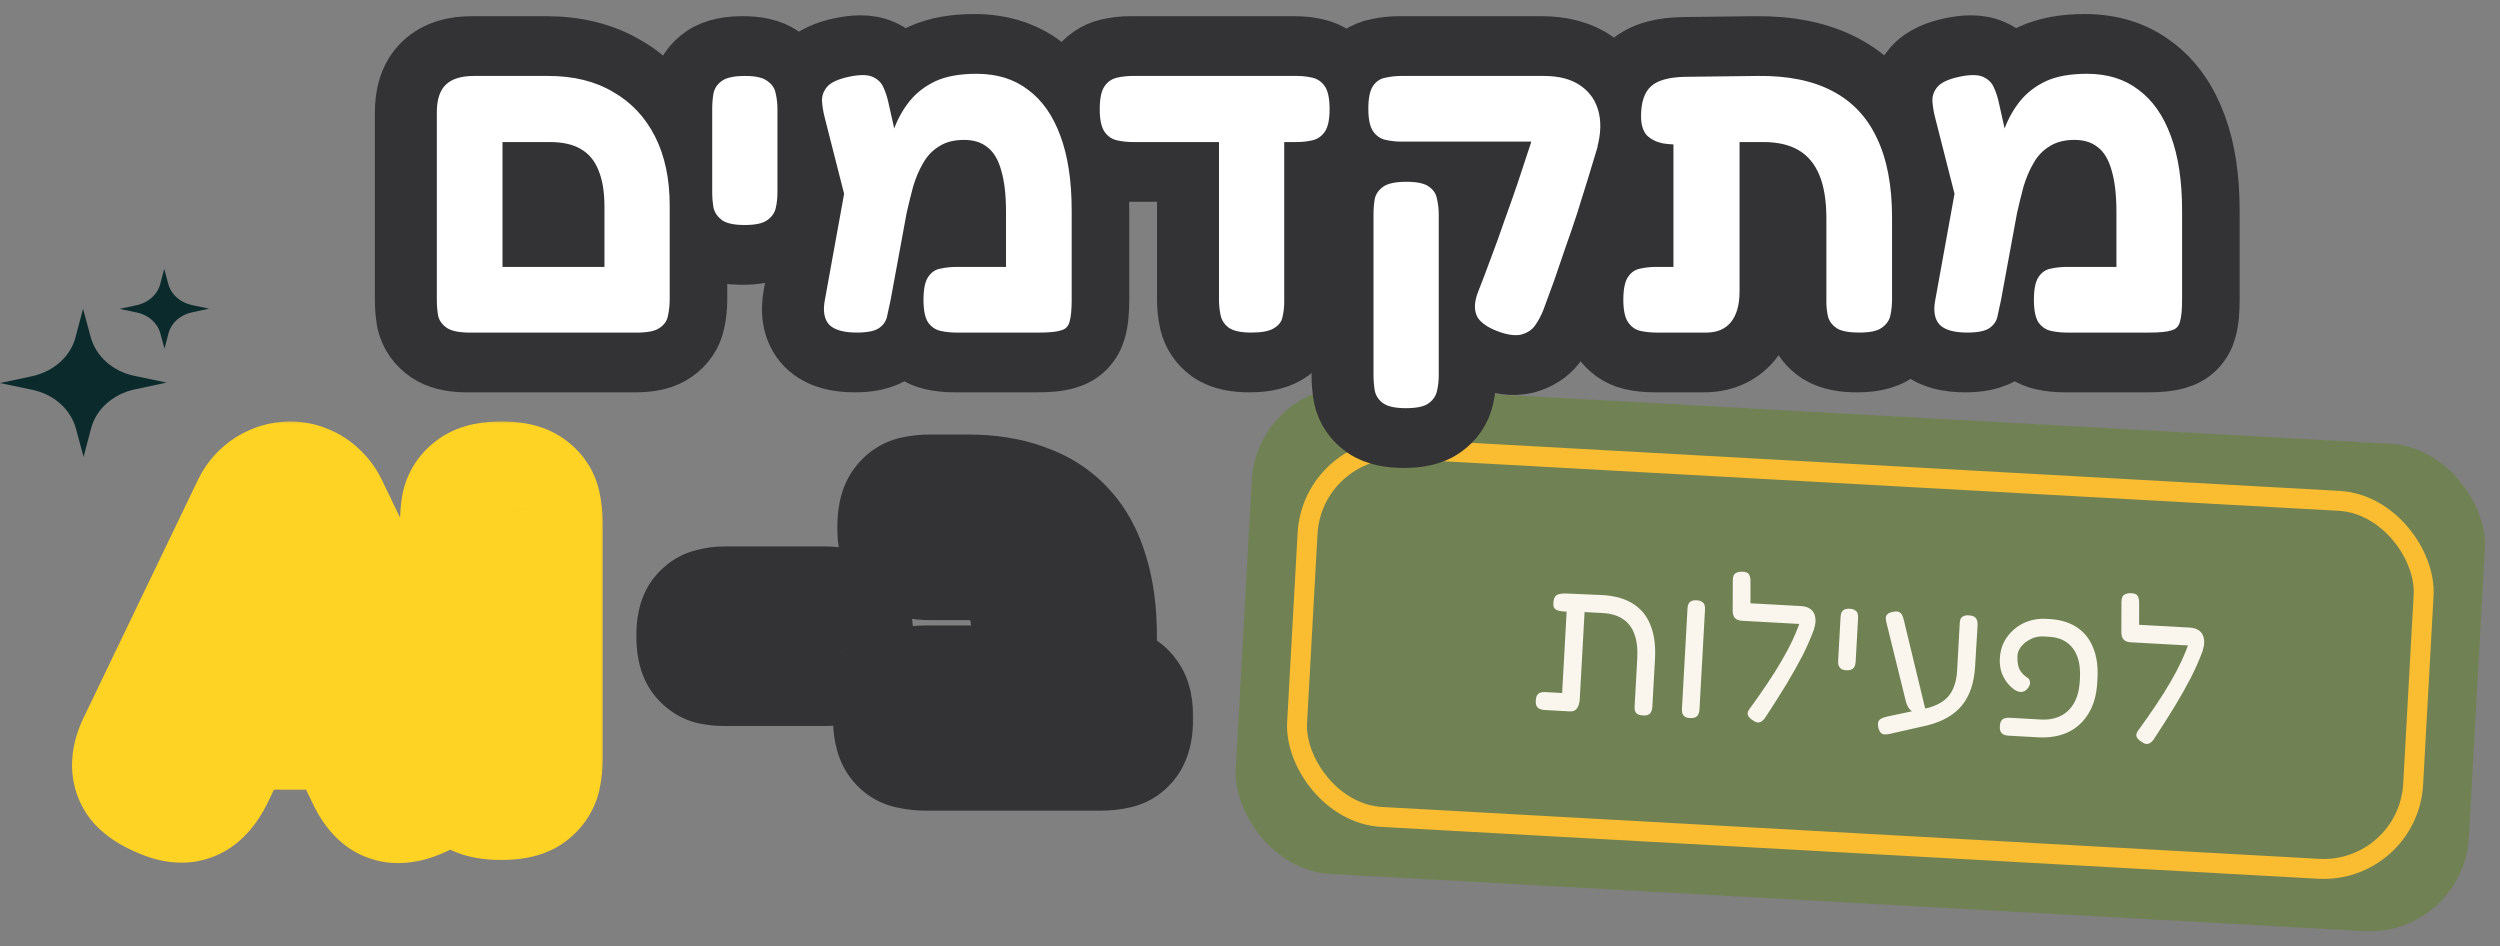 <svg width="251" height="95" viewBox="0 0 251 95" fill="none" xmlns="http://www.w3.org/2000/svg">
<rect x="0" y="0" width="251" height="95" fill="#808080" stroke="none"/>
<mask id="path-1-outside-1_102_38" maskUnits="userSpaceOnUse" x="63.098" y="43" width="57" height="39" fill="black">
<rect fill="white" x="63.098" y="43" width="57" height="39"/>
<path d="M72.669 66.889C72.264 66.889 71.845 66.845 71.411 66.759C70.977 66.643 70.616 66.383 70.327 65.978C70.038 65.544 69.893 64.836 69.893 63.852C69.893 62.869 70.038 62.175 70.327 61.77C70.645 61.366 71.021 61.12 71.454 61.033C71.888 60.917 72.308 60.86 72.712 60.86H82.862C83.296 60.86 83.73 60.917 84.163 61.033C84.597 61.12 84.959 61.38 85.248 61.814C85.537 62.219 85.682 62.898 85.682 63.852C85.682 64.836 85.537 65.544 85.248 65.978C84.988 66.383 84.641 66.643 84.207 66.759C83.773 66.845 83.325 66.889 82.862 66.889H72.669ZM106.855 75.39C105.842 75.39 105.091 75.246 104.599 74.957C104.136 74.668 103.847 74.291 103.732 73.829C103.616 73.366 103.558 72.875 103.558 72.354V63.939C103.558 62.638 103.428 61.51 103.168 60.556C102.907 59.573 102.517 58.763 101.997 58.127C101.505 57.491 100.854 57.028 100.045 56.739C99.264 56.421 98.338 56.262 97.269 56.262H93.408C92.859 56.262 92.324 56.204 91.803 56.088C91.283 55.973 90.864 55.684 90.545 55.221C90.227 54.758 90.068 54.006 90.068 52.965C90.068 51.895 90.227 51.129 90.545 50.666C90.864 50.204 91.268 49.915 91.76 49.799C92.28 49.683 92.815 49.625 93.365 49.625H97.138C99.336 49.625 101.245 49.929 102.864 50.536C104.512 51.115 105.871 51.997 106.941 53.182C108.011 54.339 108.806 55.814 109.327 57.606C109.876 59.37 110.151 61.452 110.151 63.852V72.05C110.151 72.629 110.093 73.178 109.978 73.699C109.891 74.19 109.616 74.595 109.153 74.913C108.691 75.231 107.924 75.39 106.855 75.39ZM92.974 75.39C92.425 75.39 91.89 75.332 91.37 75.217C90.849 75.13 90.43 74.855 90.112 74.393C89.794 73.901 89.635 73.135 89.635 72.094C89.635 71.024 89.794 70.272 90.112 69.838C90.43 69.376 90.849 69.087 91.37 68.971C91.89 68.855 92.411 68.797 92.931 68.797H110.498C111.076 68.797 111.611 68.855 112.103 68.971C112.595 69.087 112.999 69.376 113.317 69.838C113.636 70.272 113.795 71.024 113.795 72.094C113.795 73.135 113.636 73.901 113.317 74.393C112.999 74.855 112.595 75.13 112.103 75.217C111.611 75.332 111.062 75.39 110.455 75.39H92.974Z"/>
</mask>
<path d="M72.669 66.889C72.264 66.889 71.845 66.845 71.411 66.759C70.977 66.643 70.616 66.383 70.327 65.978C70.038 65.544 69.893 64.836 69.893 63.852C69.893 62.869 70.038 62.175 70.327 61.77C70.645 61.366 71.021 61.12 71.454 61.033C71.888 60.917 72.308 60.86 72.712 60.86H82.862C83.296 60.86 83.73 60.917 84.163 61.033C84.597 61.12 84.959 61.38 85.248 61.814C85.537 62.219 85.682 62.898 85.682 63.852C85.682 64.836 85.537 65.544 85.248 65.978C84.988 66.383 84.641 66.643 84.207 66.759C83.773 66.845 83.325 66.889 82.862 66.889H72.669ZM106.855 75.39C105.842 75.39 105.091 75.246 104.599 74.957C104.136 74.668 103.847 74.291 103.732 73.829C103.616 73.366 103.558 72.875 103.558 72.354V63.939C103.558 62.638 103.428 61.51 103.168 60.556C102.907 59.573 102.517 58.763 101.997 58.127C101.505 57.491 100.854 57.028 100.045 56.739C99.264 56.421 98.338 56.262 97.269 56.262H93.408C92.859 56.262 92.324 56.204 91.803 56.088C91.283 55.973 90.864 55.684 90.545 55.221C90.227 54.758 90.068 54.006 90.068 52.965C90.068 51.895 90.227 51.129 90.545 50.666C90.864 50.204 91.268 49.915 91.76 49.799C92.28 49.683 92.815 49.625 93.365 49.625H97.138C99.336 49.625 101.245 49.929 102.864 50.536C104.512 51.115 105.871 51.997 106.941 53.182C108.011 54.339 108.806 55.814 109.327 57.606C109.876 59.37 110.151 61.452 110.151 63.852V72.05C110.151 72.629 110.093 73.178 109.978 73.699C109.891 74.19 109.616 74.595 109.153 74.913C108.691 75.231 107.924 75.39 106.855 75.39ZM92.974 75.39C92.425 75.39 91.89 75.332 91.37 75.217C90.849 75.13 90.43 74.855 90.112 74.393C89.794 73.901 89.635 73.135 89.635 72.094C89.635 71.024 89.794 70.272 90.112 69.838C90.43 69.376 90.849 69.087 91.37 68.971C91.89 68.855 92.411 68.797 92.931 68.797H110.498C111.076 68.797 111.611 68.855 112.103 68.971C112.595 69.087 112.999 69.376 113.317 69.838C113.636 70.272 113.795 71.024 113.795 72.094C113.795 73.135 113.636 73.901 113.317 74.393C112.999 74.855 112.595 75.13 112.103 75.217C111.611 75.332 111.062 75.39 110.455 75.39H92.974Z" fill="white"/>
<path d="M71.411 66.759L69.865 72.557C69.987 72.589 70.11 72.618 70.234 72.643L71.411 66.759ZM70.327 65.978L65.334 69.306C65.37 69.36 65.406 69.413 65.444 69.466L70.327 65.978ZM70.327 61.77L65.608 58.063C65.552 58.135 65.497 58.208 65.444 58.283L70.327 61.77ZM71.454 61.033L72.631 66.917C72.755 66.892 72.878 66.864 73.001 66.831L71.454 61.033ZM84.163 61.033L82.617 66.831C82.74 66.864 82.863 66.892 82.987 66.917L84.163 61.033ZM85.248 61.814L80.255 65.142C80.291 65.196 80.328 65.249 80.365 65.302L85.248 61.814ZM85.248 65.978L80.255 62.649C80.237 62.677 80.218 62.705 80.2 62.733L85.248 65.978ZM84.207 66.759L85.384 72.643C85.508 72.618 85.631 72.589 85.753 72.557L84.207 66.759ZM72.669 60.888C72.694 60.888 72.669 60.891 72.588 60.875L70.234 72.643C71.02 72.8 71.835 72.889 72.669 72.889V60.888ZM72.957 60.961C73.439 61.089 73.905 61.308 74.321 61.607C74.73 61.901 75.018 62.222 75.21 62.49L65.444 69.466C66.45 70.874 67.937 72.042 69.865 72.557L72.957 60.961ZM75.32 62.649C75.737 63.276 75.854 63.789 75.881 63.921C75.912 64.074 75.894 64.074 75.894 63.852H63.892C63.892 65.128 64.024 67.342 65.334 69.306L75.32 62.649ZM75.894 63.852C75.894 63.627 75.913 63.642 75.876 63.819C75.845 63.966 75.709 64.559 75.21 65.258L65.444 58.283C64.001 60.303 63.892 62.641 63.892 63.852H75.894ZM75.045 65.478C74.859 65.715 74.563 66.022 74.131 66.305C73.688 66.594 73.177 66.808 72.631 66.917L70.278 55.149C68.217 55.561 66.657 56.729 65.608 58.063L75.045 65.478ZM73.001 66.831C72.984 66.835 72.883 66.86 72.712 66.86V54.859C71.732 54.859 70.792 54.999 69.908 55.235L73.001 66.831ZM72.712 66.86H82.862V54.859H72.712V66.86ZM82.862 66.86C82.756 66.86 82.67 66.845 82.617 66.831L85.71 55.235C84.789 54.99 83.836 54.859 82.862 54.859V66.86ZM82.987 66.917C82.358 66.791 81.763 66.53 81.254 66.163C80.76 65.808 80.443 65.424 80.255 65.142L90.241 58.485C89.238 56.982 87.611 55.603 85.34 55.149L82.987 66.917ZM80.365 65.302C79.88 64.623 79.74 64.044 79.704 63.876C79.663 63.685 79.681 63.651 79.681 63.852H91.682C91.682 62.623 91.56 60.327 90.131 58.326L80.365 65.302ZM79.681 63.852C79.681 64.074 79.663 64.074 79.694 63.921C79.721 63.789 79.837 63.276 80.255 62.649L90.241 69.306C91.55 67.342 91.682 65.128 91.682 63.852H79.681ZM80.2 62.733C80.414 62.401 80.735 62.019 81.192 61.676C81.655 61.329 82.162 61.094 82.661 60.961L85.753 72.557C87.741 72.026 89.29 70.786 90.295 69.223L80.2 62.733ZM83.03 60.875C83.001 60.88 82.948 60.888 82.862 60.888V72.889C83.702 72.889 84.545 72.81 85.384 72.643L83.03 60.875ZM82.862 60.888H72.669V72.889H82.862V60.888ZM104.599 74.957L101.419 80.045C101.464 80.074 101.51 80.102 101.557 80.129L104.599 74.957ZM103.732 73.829L109.553 72.374L109.553 72.374L103.732 73.829ZM103.168 60.556L97.367 62.092C97.371 62.106 97.375 62.12 97.379 62.135L103.168 60.556ZM101.997 58.127L97.248 61.796C97.282 61.84 97.317 61.884 97.352 61.927L101.997 58.127ZM100.045 56.739L97.781 62.296C97.862 62.329 97.944 62.36 98.026 62.39L100.045 56.739ZM90.545 55.221L85.601 58.62L90.545 55.221ZM90.545 50.666L85.601 47.267L85.601 47.267L90.545 50.666ZM91.76 49.799L90.458 43.941C90.434 43.947 90.41 43.952 90.386 43.958L91.76 49.799ZM102.864 50.536L100.757 56.155C100.797 56.17 100.837 56.184 100.877 56.198L102.864 50.536ZM106.941 53.182L102.487 57.202C102.503 57.221 102.52 57.239 102.536 57.257L106.941 53.182ZM109.327 57.606L103.564 59.279C103.575 59.317 103.586 59.354 103.598 59.391L109.327 57.606ZM109.978 73.699L104.12 72.397C104.101 72.483 104.084 72.569 104.068 72.656L109.978 73.699ZM109.153 74.913L105.754 69.969L109.153 74.913ZM91.37 75.217L92.671 69.359C92.567 69.336 92.462 69.316 92.356 69.298L91.37 75.217ZM90.112 74.393L85.074 77.653C85.104 77.7 85.135 77.746 85.167 77.792L90.112 74.393ZM90.112 69.838L94.951 73.387C94.987 73.338 95.022 73.288 95.056 73.238L90.112 69.838ZM91.37 68.971L90.068 63.113L90.068 63.113L91.37 68.971ZM112.103 68.971L113.477 63.13L113.477 63.13L112.103 68.971ZM113.317 69.838L108.373 73.238C108.407 73.288 108.443 73.338 108.479 73.387L113.317 69.838ZM113.317 74.393L118.262 77.792C118.294 77.746 118.325 77.7 118.355 77.653L113.317 74.393ZM112.103 75.217L111.06 69.308C110.949 69.327 110.838 69.35 110.729 69.376L112.103 75.217ZM106.855 69.39C106.615 69.39 106.57 69.371 106.665 69.389C106.746 69.405 107.133 69.486 107.641 69.784L101.557 80.129C103.437 81.235 105.489 81.391 106.855 81.391V69.39ZM107.779 69.868C108.064 70.046 108.44 70.342 108.791 70.799C109.152 71.268 109.412 71.81 109.553 72.374L97.91 75.284C98.457 77.473 99.844 79.061 101.419 80.045L107.779 69.868ZM109.553 72.374C109.559 72.4 109.561 72.413 109.561 72.412C109.561 72.41 109.559 72.392 109.559 72.354H97.558C97.558 73.321 97.665 74.304 97.91 75.284L109.553 72.374ZM109.559 72.354V63.939H97.558V72.354H109.559ZM109.559 63.939C109.559 62.262 109.393 60.578 108.957 58.977L97.379 62.135C97.462 62.442 97.558 63.014 97.558 63.939H109.559ZM108.968 59.02C108.54 57.4 107.817 55.765 106.641 54.327L97.352 61.927C97.217 61.761 97.275 61.745 97.367 62.092L108.968 59.02ZM106.745 54.458C105.502 52.85 103.875 51.735 102.063 51.088L98.026 62.39C97.952 62.363 97.819 62.305 97.662 62.193C97.503 62.08 97.361 61.942 97.248 61.796L106.745 54.458ZM102.309 51.182C100.644 50.504 98.914 50.261 97.269 50.261V62.262C97.763 62.262 97.884 62.338 97.781 62.296L102.309 51.182ZM97.269 50.261H93.408V62.262H97.269V50.261ZM93.408 50.261C93.283 50.261 93.185 50.248 93.105 50.231L90.502 61.946C91.462 62.16 92.434 62.262 93.408 62.262V50.261ZM93.105 50.231C93.563 50.333 94.049 50.531 94.505 50.845C94.956 51.156 95.277 51.511 95.49 51.821L85.601 58.62C86.728 60.261 88.415 61.482 90.502 61.946L93.105 50.231ZM95.49 51.821C95.911 52.434 96.031 52.938 96.058 53.068C96.089 53.215 96.069 53.205 96.069 52.965H84.068C84.068 54.329 84.221 56.614 85.601 58.62L95.49 51.821ZM96.069 52.965C96.069 52.702 96.091 52.674 96.063 52.808C96.04 52.919 95.924 53.435 95.49 54.066L85.601 47.267C84.209 49.292 84.068 51.614 84.068 52.965H96.069ZM95.49 54.066C95.304 54.337 95.009 54.675 94.575 54.985C94.133 55.302 93.637 55.522 93.134 55.64L90.386 43.958C88.275 44.454 86.662 45.723 85.601 47.267L95.49 54.066ZM93.062 55.657C93.142 55.639 93.24 55.626 93.365 55.626V43.625C92.391 43.625 91.419 43.728 90.458 43.941L93.062 55.657ZM93.365 55.626H97.138V43.625H93.365V55.626ZM97.138 55.626C98.803 55.626 99.966 55.858 100.757 56.155L104.971 44.918C102.523 44 99.87 43.625 97.138 43.625V55.626ZM100.877 56.198C101.669 56.476 102.151 56.83 102.487 57.202L111.396 49.162C109.592 47.163 107.355 45.753 104.851 44.874L100.877 56.198ZM102.536 57.257C102.866 57.614 103.256 58.217 103.564 59.279L115.09 55.934C114.357 53.41 113.156 51.064 111.346 49.108L102.536 57.257ZM103.598 59.391C103.923 60.434 104.151 61.887 104.151 63.852H116.152C116.152 61.018 115.83 58.307 115.056 55.822L103.598 59.391ZM104.151 63.852V72.05H116.152V63.852H104.151ZM104.151 72.05C104.151 72.228 104.133 72.338 104.12 72.397L115.835 75C116.054 74.018 116.152 73.03 116.152 72.05H104.151ZM104.068 72.656C104.169 72.086 104.394 71.514 104.741 71.002C105.08 70.502 105.46 70.171 105.754 69.969L112.553 79.858C114.16 78.753 115.484 77.022 115.887 74.742L104.068 72.656ZM105.754 69.969C106.385 69.535 106.901 69.419 107.012 69.396C107.146 69.368 107.118 69.39 106.855 69.39V81.391C108.206 81.391 110.528 81.25 112.553 79.858L105.754 69.969ZM92.974 69.39C92.85 69.39 92.751 69.377 92.671 69.359L90.068 81.075C91.029 81.288 92.001 81.391 92.974 81.391V69.39ZM92.356 69.298C92.873 69.384 93.43 69.584 93.953 69.927C94.469 70.265 94.827 70.659 95.056 70.993L85.167 77.792C86.342 79.501 88.145 80.763 90.383 81.136L92.356 69.298ZM95.15 71.133C95.504 71.68 95.606 72.117 95.629 72.23C95.655 72.354 95.635 72.33 95.635 72.094H83.634C83.634 73.508 83.806 75.693 85.074 77.653L95.15 71.133ZM95.635 72.094C95.635 71.827 95.657 71.813 95.624 71.969C95.598 72.096 95.463 72.688 94.951 73.387L85.273 66.29C83.752 68.363 83.634 70.804 83.634 72.094H95.635ZM95.056 73.238C94.843 73.548 94.523 73.903 94.071 74.214C93.615 74.529 93.129 74.727 92.671 74.829L90.068 63.113C87.982 63.577 86.295 64.799 85.167 66.439L95.056 73.238ZM92.671 74.829C92.775 74.805 92.859 74.798 92.931 74.798V62.797C91.962 62.797 91.005 62.905 90.068 63.113L92.671 74.829ZM92.931 74.798H110.498V62.797H92.931V74.798ZM110.498 74.798C110.679 74.798 110.747 74.816 110.729 74.812L113.477 63.13C112.476 62.894 111.474 62.797 110.498 62.797V74.798ZM110.729 74.812C110.226 74.694 109.73 74.474 109.288 74.157C108.854 73.847 108.559 73.509 108.373 73.238L118.262 66.439C117.201 64.895 115.587 63.626 113.477 63.13L110.729 74.812ZM108.479 73.387C107.966 72.688 107.831 72.096 107.805 71.969C107.772 71.813 107.794 71.827 107.794 72.094H119.795C119.795 70.804 119.677 68.363 118.156 66.29L108.479 73.387ZM107.794 72.094C107.794 72.33 107.774 72.354 107.8 72.23C107.823 72.117 107.925 71.68 108.28 71.133L118.355 77.653C119.623 75.693 119.795 73.508 119.795 72.094H107.794ZM108.373 70.993C108.575 70.699 108.906 70.32 109.406 69.981C109.918 69.633 110.49 69.408 111.06 69.308L113.146 81.126C115.426 80.724 117.157 79.4 118.262 77.792L108.373 70.993ZM110.729 69.376C110.767 69.367 110.689 69.39 110.455 69.39V81.391C111.435 81.391 112.456 81.298 113.477 81.058L110.729 69.376ZM110.455 69.39H92.974V81.391H110.455V69.39Z" fill="#333335" mask="url(#path-1-outside-1_102_38)"/>
<mask id="path-3-outside-2_102_38" maskUnits="userSpaceOnUse" x="6.779" y="42.059" width="54" height="45" fill="black">
<rect fill="white" x="6.779" y="42.059" width="54" height="45"/>
<path d="M43.547 74.862C43.893 75.583 44.081 76.203 44.109 76.722C44.138 77.213 43.98 77.66 43.633 78.064C43.316 78.439 42.782 78.814 42.033 79.189C40.879 79.737 39.985 79.895 39.35 79.665C38.715 79.463 38.124 78.785 37.576 77.631L29.096 59.892L20.659 77.631C20.082 78.756 19.476 79.419 18.842 79.621C18.236 79.852 17.356 79.693 16.202 79.145C15.452 78.799 14.904 78.439 14.558 78.064C14.241 77.66 14.097 77.198 14.126 76.679C14.154 76.131 14.356 75.496 14.731 74.775L26.11 51.109C26.399 50.532 26.817 50.07 27.365 49.724C27.942 49.378 28.533 49.205 29.139 49.205C29.572 49.205 29.976 49.291 30.351 49.464C30.726 49.609 31.057 49.825 31.346 50.113C31.663 50.402 31.923 50.748 32.124 51.152L43.547 74.862ZM21.827 72.396L24.51 66.814H33.725L36.408 72.396H21.827ZM50.296 79.448C49.257 79.448 48.508 79.304 48.046 79.016C47.584 78.698 47.296 78.28 47.181 77.761C47.094 77.242 47.051 76.708 47.051 76.16V52.493C47.051 51.916 47.094 51.383 47.181 50.892C47.296 50.402 47.584 49.998 48.046 49.681C48.508 49.364 49.272 49.205 50.339 49.205C51.435 49.205 52.2 49.364 52.632 49.681C53.094 49.998 53.368 50.402 53.454 50.892C53.57 51.383 53.627 51.931 53.627 52.536V76.203C53.627 76.751 53.57 77.285 53.454 77.804C53.339 78.294 53.05 78.698 52.589 79.016C52.156 79.304 51.392 79.448 50.296 79.448Z"/>
</mask>
<path d="M43.547 74.862C43.893 75.583 44.081 76.203 44.109 76.722C44.138 77.213 43.98 77.66 43.633 78.064C43.316 78.439 42.782 78.814 42.033 79.189C40.879 79.737 39.985 79.895 39.35 79.665C38.715 79.463 38.124 78.785 37.576 77.631L29.096 59.892L20.659 77.631C20.082 78.756 19.476 79.419 18.842 79.621C18.236 79.852 17.356 79.693 16.202 79.145C15.452 78.799 14.904 78.439 14.558 78.064C14.241 77.66 14.097 77.198 14.126 76.679C14.154 76.131 14.356 75.496 14.731 74.775L26.11 51.109C26.399 50.532 26.817 50.07 27.365 49.724C27.942 49.378 28.533 49.205 29.139 49.205C29.572 49.205 29.976 49.291 30.351 49.464C30.726 49.609 31.057 49.825 31.346 50.113C31.663 50.402 31.923 50.748 32.124 51.152L43.547 74.862ZM21.827 72.396L24.51 66.814H33.725L36.408 72.396H21.827ZM50.296 79.448C49.257 79.448 48.508 79.304 48.046 79.016C47.584 78.698 47.296 78.28 47.181 77.761C47.094 77.242 47.051 76.708 47.051 76.16V52.493C47.051 51.916 47.094 51.383 47.181 50.892C47.296 50.402 47.584 49.998 48.046 49.681C48.508 49.364 49.272 49.205 50.339 49.205C51.435 49.205 52.2 49.364 52.632 49.681C53.094 49.998 53.368 50.402 53.454 50.892C53.57 51.383 53.627 51.931 53.627 52.536V76.203C53.627 76.751 53.57 77.285 53.454 77.804C53.339 78.294 53.05 78.698 52.589 79.016C52.156 79.304 51.392 79.448 50.296 79.448Z" fill="#0B2A2C"/>
<path d="M43.547 74.862L49.757 71.881L49.753 71.872L43.547 74.862ZM44.109 76.722L37.232 77.105C37.232 77.112 37.233 77.12 37.233 77.127L44.109 76.722ZM43.633 78.064L38.403 73.581C38.394 73.592 38.384 73.603 38.375 73.614L43.633 78.064ZM42.033 79.189L44.988 85.411C45.03 85.391 45.072 85.371 45.113 85.35L42.033 79.189ZM39.35 79.665L41.704 73.191C41.616 73.159 41.528 73.129 41.439 73.1L39.35 79.665ZM37.576 77.631L43.798 74.676C43.796 74.67 43.793 74.665 43.791 74.66L37.576 77.631ZM29.096 59.892L35.31 56.921C34.165 54.525 31.745 53.001 29.089 53.003C26.433 53.006 24.016 54.535 22.875 56.933L29.096 59.892ZM20.659 77.631L26.788 80.774C26.82 80.713 26.85 80.652 26.879 80.59L20.659 77.631ZM18.842 79.621L16.753 73.057C16.631 73.096 16.509 73.138 16.389 73.184L18.842 79.621ZM16.202 79.145L19.158 72.923C19.135 72.912 19.112 72.902 19.089 72.891L16.202 79.145ZM14.558 78.064L9.142 82.32C9.255 82.463 9.373 82.602 9.497 82.736L14.558 78.064ZM14.126 76.679L21.003 77.061C21.004 77.055 21.004 77.048 21.004 77.041L14.126 76.679ZM14.731 74.775L20.843 77.953C20.876 77.889 20.908 77.825 20.939 77.76L14.731 74.775ZM26.11 51.109L19.949 48.028C19.933 48.06 19.918 48.092 19.902 48.124L26.11 51.109ZM27.365 49.724L23.821 43.817C23.776 43.844 23.731 43.872 23.687 43.9L27.365 49.724ZM30.351 49.464L27.464 55.719C27.6 55.782 27.738 55.84 27.878 55.894L30.351 49.464ZM31.346 50.113L26.475 54.984C26.552 55.062 26.631 55.137 26.712 55.21L31.346 50.113ZM32.124 51.152L38.33 48.162C38.316 48.132 38.301 48.102 38.286 48.071L32.124 51.152ZM21.827 72.396L15.618 69.412C14.593 71.546 14.735 74.058 15.996 76.063C17.257 78.068 19.459 79.284 21.827 79.284V72.396ZM24.51 66.814V59.926C21.862 59.926 19.448 61.444 18.301 63.83L24.51 66.814ZM33.725 66.814L39.934 63.83C38.787 61.444 36.373 59.926 33.725 59.926V66.814ZM36.408 72.396V79.284C38.776 79.284 40.978 78.068 42.239 76.063C43.5 74.058 43.642 71.546 42.616 69.412L36.408 72.396ZM37.337 77.843C37.391 77.955 37.383 77.957 37.353 77.861C37.326 77.77 37.254 77.506 37.232 77.105L50.987 76.34C50.889 74.568 50.305 73.024 49.757 71.881L37.337 77.843ZM37.233 77.127C37.195 76.486 37.281 75.797 37.52 75.122C37.756 74.457 38.092 73.944 38.403 73.581L48.864 82.547C50.265 80.911 51.129 78.745 50.986 76.318L37.233 77.127ZM38.375 73.614C38.697 73.233 38.967 73.038 39.035 72.99C39.114 72.935 39.103 72.952 38.952 73.028L45.113 85.35C46.19 84.811 47.69 83.933 48.892 82.513L38.375 73.614ZM39.077 72.967C38.85 73.074 38.944 72.998 39.293 72.936C39.642 72.874 40.557 72.774 41.704 73.191L36.996 86.138C40.376 87.367 43.496 86.119 44.988 85.411L39.077 72.967ZM41.439 73.1C42.673 73.493 43.37 74.188 43.621 74.477C43.873 74.765 43.905 74.901 43.798 74.676L31.354 80.587C32.048 82.048 33.719 85.102 37.261 86.229L41.439 73.1ZM43.791 74.66L35.31 56.921L22.881 62.863L31.361 80.602L43.791 74.66ZM22.875 56.933L14.438 74.672L26.879 80.59L35.316 62.85L22.875 56.933ZM14.53 74.488C14.416 74.708 14.446 74.59 14.685 74.328C14.922 74.067 15.587 73.428 16.753 73.057L20.93 86.185C24.34 85.101 26.044 82.225 26.788 80.774L14.53 74.488ZM16.389 73.184C17.62 72.715 18.605 72.834 18.95 72.896C19.305 72.96 19.398 73.038 19.158 72.923L13.247 85.367C14.649 86.033 17.851 87.37 21.294 86.058L16.389 73.184ZM19.089 72.891C18.95 72.827 18.94 72.811 19.015 72.861C19.083 72.906 19.323 73.07 19.62 73.391L9.497 82.736C10.72 84.061 12.19 84.88 13.316 85.4L19.089 72.891ZM19.975 73.808C20.3 74.222 20.595 74.744 20.787 75.36C20.979 75.975 21.031 76.559 21.003 77.061L7.248 76.297C7.127 78.465 7.776 80.581 9.142 82.32L19.975 73.808ZM21.004 77.041C20.982 77.463 20.903 77.753 20.863 77.881C20.822 78.01 20.799 78.038 20.843 77.953L8.62 71.597C7.991 72.808 7.346 74.43 7.247 76.317L21.004 77.041ZM20.939 77.76L32.319 54.093L19.902 48.124L8.523 71.791L20.939 77.76ZM32.272 54.189C31.995 54.742 31.552 55.227 31.044 55.548L23.687 43.9C22.082 44.914 20.803 46.321 19.949 48.028L32.272 54.189ZM30.909 55.631C30.537 55.854 29.917 56.093 29.139 56.093V42.316C27.15 42.316 25.347 42.902 23.821 43.817L30.909 55.631ZM29.139 56.093C28.624 56.093 28.037 55.983 27.464 55.719L33.237 43.21C31.914 42.599 30.52 42.316 29.139 42.316V56.093ZM27.878 55.894C27.339 55.686 26.857 55.367 26.475 54.984L36.217 45.243C35.257 44.283 34.112 43.531 32.823 43.035L27.878 55.894ZM26.712 55.21C26.367 54.897 26.121 54.548 25.963 54.232L38.286 48.071C37.724 46.947 36.959 45.907 35.979 45.017L26.712 55.21ZM25.919 54.142L37.341 77.852L49.753 71.872L38.33 48.162L25.919 54.142ZM28.035 75.38L30.718 69.798L18.301 63.83L15.618 69.412L28.035 75.38ZM24.51 73.703H33.725V59.926H24.51V73.703ZM27.517 69.798L30.199 75.38L42.616 69.412L39.934 63.83L27.517 69.798ZM36.408 65.507H21.827V79.284H36.408V65.507ZM48.046 79.016L44.144 84.692C44.226 84.749 44.31 84.804 44.395 84.857L48.046 79.016ZM47.181 77.761L40.386 78.893C40.406 79.014 40.43 79.135 40.456 79.255L47.181 77.761ZM47.181 50.892L40.475 49.315C40.446 49.441 40.42 49.568 40.397 49.695L47.181 50.892ZM48.046 49.681L51.948 55.357L51.948 55.357L48.046 49.681ZM52.632 49.681L48.559 55.236C48.615 55.277 48.672 55.317 48.73 55.357L52.632 49.681ZM53.454 50.892L46.671 52.089C46.693 52.217 46.719 52.344 46.749 52.47L53.454 50.892ZM53.454 77.804L60.16 79.382C60.166 79.354 60.172 79.326 60.179 79.298L53.454 77.804ZM52.589 79.016L56.41 84.747C56.437 84.729 56.464 84.71 56.491 84.692L52.589 79.016ZM50.296 72.56C50.069 72.56 50.08 72.542 50.255 72.576C50.403 72.604 50.981 72.727 51.697 73.174L44.395 84.857C46.562 86.211 48.951 86.337 50.296 86.337V72.56ZM51.948 73.339C52.339 73.608 52.775 74.004 53.154 74.553C53.537 75.108 53.779 75.702 53.905 76.266L40.456 79.255C40.971 81.572 42.33 83.445 44.144 84.692L51.948 73.339ZM53.975 76.628C53.954 76.499 53.939 76.344 53.939 76.16H40.163C40.163 77.072 40.235 77.985 40.386 78.893L53.975 76.628ZM53.939 76.16V52.493H40.163V76.16H53.939ZM53.939 52.493C53.939 52.256 53.957 52.128 53.964 52.089L40.397 49.695C40.231 50.637 40.163 51.576 40.163 52.493H53.939ZM53.886 52.47C53.741 53.084 53.474 53.687 53.089 54.225C52.711 54.754 52.294 55.119 51.948 55.357L44.144 44.005C42.441 45.175 41.028 46.966 40.475 49.315L53.886 52.47ZM51.948 55.357C51.19 55.879 50.551 56.03 50.365 56.068C50.154 56.112 50.117 56.093 50.339 56.093V42.316C48.949 42.316 46.398 42.454 44.144 44.005L51.948 55.357ZM50.339 56.093C50.59 56.093 50.556 56.114 50.335 56.068C50.155 56.031 49.415 55.864 48.559 55.236L56.706 44.126C54.371 42.414 51.639 42.316 50.339 42.316V56.093ZM48.73 55.357C48.357 55.101 47.894 54.694 47.484 54.089C47.064 53.471 46.793 52.781 46.671 52.089L60.238 49.695C59.789 47.152 58.31 45.225 56.535 44.005L48.73 55.357ZM46.749 52.47C46.734 52.408 46.732 52.38 46.734 52.392C46.735 52.404 46.739 52.451 46.739 52.536H60.516C60.516 51.503 60.418 50.414 60.16 49.315L46.749 52.47ZM46.739 52.536V76.203H60.516V52.536H46.739ZM46.739 76.203C46.739 76.264 46.733 76.296 46.73 76.31L60.179 79.298C60.406 78.274 60.516 77.239 60.516 76.203H46.739ZM46.749 76.226C46.894 75.612 47.161 75.01 47.546 74.471C47.924 73.942 48.341 73.577 48.687 73.339L56.491 84.692C58.194 83.521 59.607 81.73 60.16 79.382L46.749 76.226ZM48.768 73.284C49.21 72.989 49.6 72.821 49.861 72.727C50.124 72.632 50.319 72.589 50.414 72.571C50.585 72.539 50.574 72.56 50.296 72.56V86.337C51.539 86.337 54.141 86.26 56.41 84.747L48.768 73.284Z" fill="#FFD324" mask="url(#path-3-outside-2_102_38)"/>
<rect x="126.228" y="38.263" width="124" height="49" rx="10" transform="rotate(3.168 126.228 38.263)" fill="#708254"/>
<rect x="131.776" y="44.579" width="112.223" height="37" rx="9" transform="rotate(3.168 131.776 44.579)" stroke="#FABD32" stroke-width="2"/>
<path d="M155.042 71.281C154.869 71.272 154.717 71.237 154.587 71.176C154.457 71.115 154.355 71.023 154.282 70.899C154.209 70.761 154.179 70.573 154.193 70.333C154.207 70.08 154.257 69.896 154.343 69.78C154.431 69.652 154.542 69.571 154.677 69.538C154.813 69.493 154.961 69.474 155.121 69.483L156.838 69.578L157.323 60.831L158.031 61.431C157.644 61.423 157.311 61.411 157.031 61.396C156.765 61.381 156.547 61.343 156.376 61.28C156.22 61.218 156.104 61.131 156.03 61.02C155.97 60.897 155.946 60.735 155.957 60.535C155.978 60.163 156.078 59.908 156.26 59.771C156.441 59.634 156.791 59.573 157.311 59.589L160.788 59.741C162.04 59.797 163.073 60.075 163.887 60.574C164.714 61.074 165.315 61.788 165.691 62.717C166.08 63.646 166.237 64.797 166.161 66.168L165.896 70.961C165.886 71.134 165.851 71.292 165.79 71.436C165.742 71.566 165.65 71.668 165.512 71.741C165.388 71.814 165.206 71.844 164.966 71.831C164.727 71.817 164.542 71.774 164.413 71.7C164.297 71.627 164.215 71.529 164.169 71.406C164.123 71.27 164.104 71.135 164.111 71.002L164.382 66.109C164.436 65.138 164.34 64.325 164.096 63.67C163.865 63.016 163.486 62.514 162.958 62.165C162.43 61.802 161.754 61.597 160.928 61.552L159.091 61.45L158.608 70.177C158.585 70.603 158.487 70.924 158.314 71.142C158.156 71.347 157.924 71.441 157.618 71.424L155.042 71.281ZM169.678 72.091C169.439 72.078 169.261 72.028 169.146 71.942C169.03 71.855 168.95 71.744 168.904 71.608C168.872 71.459 168.861 71.305 168.869 71.145L169.425 61.101C169.434 60.941 169.462 60.795 169.51 60.665C169.57 60.534 169.663 60.433 169.787 60.359C169.925 60.287 170.113 60.257 170.353 60.271C170.606 60.285 170.79 60.342 170.904 60.441C171.033 60.529 171.114 60.64 171.146 60.775C171.179 60.897 171.191 61.045 171.182 61.218L170.626 71.263C170.617 71.422 170.582 71.567 170.521 71.697C170.474 71.828 170.382 71.93 170.244 72.002C170.12 72.076 169.931 72.105 169.678 72.091ZM176.093 72.386C175.783 72.209 175.586 72.025 175.503 71.833C175.42 71.641 175.465 71.43 175.638 71.199C176.303 70.288 176.897 69.44 177.422 68.654C177.96 67.856 178.436 67.101 178.849 66.389C179.276 65.665 179.657 64.945 179.99 64.229C180.324 63.513 180.618 62.775 180.874 62.015L182.155 63.107C181.794 64.089 181.381 65.027 180.918 65.923C180.454 66.819 179.929 67.751 179.341 68.72C178.753 69.689 178.066 70.773 177.278 71.971C177.189 72.127 177.082 72.254 176.956 72.354C176.844 72.455 176.714 72.514 176.566 72.533C176.431 72.552 176.274 72.503 176.093 72.386ZM182.112 63.165L180.918 62.658L174.928 62.327C174.595 62.308 174.352 62.221 174.201 62.066C174.049 61.911 173.969 61.666 173.961 61.332L173.974 58.208C173.983 58.035 174.011 57.889 174.058 57.772C174.119 57.641 174.224 57.547 174.374 57.489C174.525 57.417 174.727 57.388 174.98 57.402C175.219 57.415 175.39 57.465 175.492 57.55C175.594 57.636 175.661 57.754 175.693 57.902C175.739 58.038 175.757 58.2 175.747 58.386L175.746 60.569L180.818 60.85C181.244 60.873 181.578 60.986 181.821 61.186C182.064 61.386 182.209 61.661 182.256 62.011C182.318 62.348 182.27 62.733 182.112 63.165ZM185.358 67.291C185.119 67.277 184.941 67.228 184.826 67.141C184.711 67.041 184.631 66.923 184.585 66.787C184.552 66.652 184.541 66.504 184.549 66.344L184.793 61.951C184.801 61.791 184.829 61.646 184.877 61.515C184.937 61.385 185.03 61.283 185.154 61.21C185.292 61.138 185.48 61.108 185.72 61.121C185.973 61.135 186.157 61.192 186.271 61.292C186.4 61.379 186.481 61.49 186.513 61.626C186.547 61.748 186.558 61.895 186.549 62.069L186.306 66.462C186.297 66.621 186.262 66.766 186.201 66.897C186.154 67.028 186.062 67.129 185.924 67.202C185.8 67.275 185.611 67.305 185.358 67.291ZM189.733 73.682C189.544 73.725 189.363 73.742 189.19 73.732C189.03 73.723 188.9 73.656 188.8 73.531C188.7 73.418 188.623 73.234 188.57 72.977C188.53 72.734 188.541 72.548 188.601 72.418C188.675 72.288 188.788 72.188 188.939 72.116C189.089 72.044 189.266 71.987 189.469 71.945L193.644 71.054C194.269 70.875 194.783 70.63 195.187 70.319C195.606 69.995 195.916 69.584 196.117 69.088C196.331 68.593 196.457 68.005 196.495 67.326L196.761 62.514C196.769 62.367 196.796 62.242 196.842 62.138C196.902 62.021 196.994 61.932 197.117 61.872C197.241 61.799 197.423 61.769 197.663 61.782C197.916 61.796 198.107 61.847 198.235 61.934C198.364 62.022 198.451 62.14 198.496 62.289C198.542 62.425 198.56 62.58 198.551 62.753L198.303 66.865C198.256 67.718 198.121 68.471 197.897 69.126C197.674 69.782 197.369 70.346 196.983 70.819C196.596 71.291 196.12 71.692 195.554 72.021C194.988 72.351 194.326 72.615 193.567 72.813L189.733 73.682ZM192.25 71.638C192.082 71.535 191.91 71.392 191.733 71.209C191.57 71.013 191.444 70.759 191.354 70.447L189.408 62.547C189.364 62.371 189.34 62.216 189.334 62.082C189.328 61.935 189.376 61.804 189.476 61.69C189.575 61.575 189.754 61.491 190.01 61.439C190.281 61.374 190.488 61.372 190.632 61.433C190.788 61.495 190.903 61.602 190.974 61.753C191.046 61.904 191.104 62.074 191.146 62.263L193.346 71.378L192.25 71.638ZM201.636 73.86C201.476 73.852 201.324 73.816 201.181 73.755C201.051 73.695 200.949 73.602 200.876 73.478C200.803 73.34 200.773 73.152 200.787 72.912C200.801 72.659 200.851 72.475 200.937 72.359C201.025 72.231 201.136 72.15 201.271 72.118C201.421 72.072 201.582 72.055 201.755 72.064L204.93 72.24C205.662 72.281 206.31 72.163 206.873 71.887C207.435 71.611 207.887 71.182 208.226 70.6C208.566 70.004 208.761 69.254 208.811 68.349L208.826 68.089C208.897 66.798 208.659 65.796 208.11 65.085C207.576 64.374 206.776 63.989 205.711 63.93L205.171 63.901C204.692 63.874 204.246 63.969 203.834 64.187C203.435 64.392 203.113 64.661 202.867 64.995C202.636 65.316 202.53 65.657 202.55 66.019C202.538 66.486 202.609 66.883 202.765 67.213C202.933 67.542 203.205 67.825 203.579 68.059C203.708 68.146 203.782 68.264 203.8 68.412C203.833 68.547 203.818 68.686 203.757 68.83C203.695 68.973 203.608 69.102 203.495 69.216C203.382 69.33 203.258 69.403 203.122 69.436C202.945 69.506 202.719 69.48 202.446 69.358C202.186 69.224 201.924 69.009 201.66 68.714C201.396 68.419 201.175 68.059 200.999 67.636C200.836 67.199 200.762 66.721 200.778 66.201C200.798 65.588 200.929 65.028 201.171 64.52C201.426 64.014 201.764 63.578 202.185 63.215C202.606 62.837 203.089 62.557 203.634 62.373C204.192 62.177 204.791 62.097 205.43 62.132L205.749 62.15C206.841 62.21 207.754 62.481 208.488 62.962C209.236 63.444 209.786 64.123 210.138 64.997C210.505 65.858 210.654 66.901 210.586 68.126L210.565 68.506C210.495 69.77 210.197 70.822 209.669 71.661C209.156 72.501 208.467 73.124 207.603 73.53C206.74 73.923 205.749 74.088 204.631 74.026L201.636 73.86ZM215.116 74.546C214.805 74.369 214.608 74.184 214.525 73.993C214.442 73.801 214.487 73.59 214.661 73.359C215.325 72.448 215.92 71.6 216.444 70.814C216.982 70.016 217.458 69.261 217.871 68.55C218.299 67.825 218.679 67.105 219.012 66.389C219.346 65.673 219.64 64.935 219.896 64.175L221.178 65.267C220.816 66.249 220.404 67.188 219.94 68.083C219.477 68.979 218.951 69.911 218.363 70.88C217.775 71.849 217.088 72.933 216.3 74.131C216.212 74.287 216.104 74.414 215.979 74.514C215.866 74.615 215.736 74.674 215.588 74.693C215.454 74.712 215.296 74.663 215.116 74.546ZM221.134 65.325L219.941 64.818L213.95 64.487C213.617 64.468 213.375 64.381 213.223 64.226C213.071 64.071 212.992 63.826 212.983 63.492L212.996 60.368C213.006 60.195 213.034 60.049 213.08 59.932C213.141 59.801 213.246 59.707 213.396 59.649C213.547 59.577 213.749 59.548 214.002 59.562C214.242 59.575 214.413 59.625 214.515 59.711C214.617 59.796 214.684 59.914 214.716 60.062C214.761 60.198 214.779 60.359 214.769 60.546L214.768 62.729L219.84 63.01C220.266 63.033 220.601 63.145 220.843 63.346C221.086 63.546 221.231 63.821 221.278 64.171C221.34 64.508 221.292 64.893 221.134 65.325Z" fill="#FAF6EE"/>
<path d="M8.339 31L9.108 33.851C9.634 35.778 11.328 37.295 13.509 37.739L16.729 38.412L13.522 39.096C11.354 39.564 9.647 41.069 9.147 43.008L8.39 45.87L7.62 43.019C7.094 41.092 5.401 39.575 3.22 39.131L0 38.458L3.207 37.774C5.375 37.306 7.082 35.801 7.582 33.862L8.339 31Z" fill="#0B2A2C"/>
<path d="M16.486 27L16.904 28.537C17.186 29.577 18.101 30.384 19.271 30.629L21 30.988L19.271 31.359C18.101 31.61 17.193 32.423 16.917 33.463L16.514 35L16.096 33.463C15.814 32.423 14.899 31.616 13.729 31.371L12 31.012L13.729 30.641C14.899 30.39 15.807 29.577 16.083 28.537L16.486 27Z" fill="#0B2A2C"/>
<path d="M163.767 36.137L163.803 36.145C164.554 36.312 165.323 36.39 166.102 36.39H171.09C172.869 36.39 174.612 35.776 175.867 34.27C175.88 34.255 175.893 34.239 175.905 34.224C177.06 32.779 177.43 30.991 177.43 29.27V17.287C178.142 17.348 178.58 17.511 178.841 17.666C179.133 17.839 179.429 18.131 179.679 18.74C179.943 19.384 180.149 20.406 180.149 21.939V30.354C180.149 31.083 180.235 31.805 180.402 32.516C180.418 32.586 180.437 32.655 180.459 32.724C180.824 33.893 181.567 34.814 182.526 35.453C182.55 35.469 182.575 35.485 182.6 35.501C183.805 36.254 185.271 36.39 186.445 36.39C187.612 36.39 189.187 36.255 190.434 35.362C191.421 34.673 192.186 33.672 192.488 32.386L192.497 32.35C192.664 31.598 192.742 30.829 192.742 30.05V21.853C192.742 18.358 192.195 15.224 190.936 12.59C189.686 9.913 187.744 7.843 185.151 6.488C182.618 5.149 179.601 4.594 176.266 4.626L176.26 4.626L168.973 4.712L168.956 4.713C167.117 4.745 165.017 5.08 163.515 6.451L163.515 6.451C161.958 7.873 161.541 9.881 161.541 11.659C161.541 12.894 161.812 14.35 162.837 15.533C162.884 15.586 162.933 15.639 162.983 15.689C163.524 16.23 164.14 16.63 164.794 16.914V23.873C164.48 23.911 164.168 23.963 163.858 24.03C162.508 24.29 161.466 25.079 160.767 26.095C159.912 27.339 159.762 28.883 159.762 30.094C159.762 31.296 159.918 32.815 160.767 34.049C161.457 35.052 162.466 35.831 163.767 36.137Z" fill="#333335" stroke="#333335" stroke-width="6" stroke-linejoin="round"/>
<path d="M149.739 36.292C149.764 36.3 149.788 36.307 149.812 36.315C150.893 36.628 152.357 36.876 153.769 36.336C154.842 35.959 155.768 35.275 156.429 34.293C156.872 33.645 157.238 32.953 157.522 32.222L157.535 32.188C157.887 31.25 158.253 30.255 158.632 29.204L158.641 29.18C159.019 28.104 159.396 27.001 159.774 25.87C160.185 24.724 160.581 23.563 160.963 22.389L160.969 22.369C161.348 21.175 161.712 20.011 162.061 18.874C162.411 17.738 162.746 16.63 163.067 15.55C163.119 15.377 163.154 15.201 163.174 15.025C163.495 13.598 163.56 12.159 163.252 10.756C162.839 8.875 161.825 7.29 160.233 6.174C158.643 5.038 156.724 4.625 154.77 4.625H140.456C139.734 4.625 139.018 4.703 138.311 4.855C136.973 5.103 135.894 5.861 135.164 6.923L135.164 6.923C134.309 8.167 134.159 9.711 134.159 10.922C134.159 12.124 134.315 13.642 135.164 14.877C135.593 15.5 136.137 16.019 136.781 16.399C135.873 17.082 135.175 18.043 134.89 19.257C134.877 19.312 134.865 19.367 134.855 19.422C134.735 20.102 134.68 20.798 134.68 21.505V37.641C134.68 38.349 134.736 39.049 134.851 39.739C134.859 39.792 134.87 39.844 134.881 39.897C135.171 41.2 135.926 42.253 136.978 42.976C138.212 43.825 139.73 43.981 140.933 43.981C142.1 43.981 143.675 43.845 144.922 42.952C145.95 42.234 146.69 41.197 146.98 39.917C147.15 39.187 147.229 38.44 147.229 37.684V35.123C148.024 35.664 148.913 36.029 149.739 36.292ZM145.985 17.218H149.378C149.36 17.272 149.342 17.326 149.324 17.381C148.898 18.631 148.458 19.881 148.003 21.131C147.996 21.15 147.989 21.169 147.983 21.188C147.736 21.911 147.485 22.624 147.229 23.327V21.549C147.229 20.817 147.155 20.093 146.996 19.385C146.839 18.555 146.485 17.826 145.985 17.218ZM137.24 16.638C137.24 16.638 137.24 16.638 137.24 16.638L138.673 18.723L137.24 16.638Z" fill="#333335" stroke="#333335" stroke-width="6" stroke-linejoin="round"/>
<path d="M108.199 6.967L108.199 6.967C107.344 8.21 107.194 9.755 107.194 10.965C107.194 12.168 107.35 13.686 108.199 14.92C108.921 15.972 109.975 16.727 111.278 17.017C112.018 17.181 112.772 17.262 113.534 17.262H119.165V30.05C119.165 30.829 119.243 31.598 119.41 32.349L119.418 32.386C119.709 33.62 120.42 34.621 121.389 35.332C121.413 35.35 121.438 35.368 121.463 35.385C122.698 36.234 124.216 36.39 125.418 36.39C126.581 36.39 128.029 36.256 129.227 35.523C130.262 34.905 131.18 33.897 131.475 32.46C131.633 31.767 131.715 31.064 131.715 30.354V17.112C131.879 17.083 132.043 17.05 132.205 17.012C133.499 16.719 134.545 15.966 135.264 14.92L132.792 13.221L135.264 14.92C136.113 13.686 136.269 12.168 136.269 10.965C136.269 9.755 136.119 8.21 135.264 6.967L132.792 8.666L135.264 6.967C134.545 5.921 133.499 5.168 132.205 4.875C131.475 4.704 130.728 4.625 129.973 4.625H113.49C112.745 4.625 112.007 4.708 111.278 4.87C109.975 5.16 108.921 5.915 108.199 6.967Z" fill="#333335" stroke="#333335" stroke-width="6" stroke-linejoin="round"/>
<path d="M84.361 4.78C83.149 5.042 81.601 5.542 80.559 6.745L80.548 6.757C79.747 7.691 79.305 8.842 79.305 10.098C79.305 10.153 79.307 10.209 79.31 10.264C79.351 10.999 79.471 11.737 79.655 12.474L79.655 12.474L79.658 12.486L81.46 19.566L79.661 29.491C79.355 31.05 79.373 33.098 80.865 34.673C80.883 34.692 80.902 34.712 80.921 34.731C82.315 36.124 84.278 36.39 85.819 36.39C86.999 36.39 88.595 36.252 89.848 35.332C90.196 35.078 90.51 34.784 90.782 34.454C91.473 35.276 92.394 35.876 93.503 36.137L93.539 36.145C94.28 36.31 95.033 36.39 95.795 36.39H104.123C105.124 36.39 106.223 36.334 107.134 36.054C107.768 35.877 108.421 35.547 108.977 34.991C109.54 34.428 109.872 33.765 110.047 33.122C110.315 32.214 110.376 31.124 110.376 30.094V21.158C110.376 17.952 109.975 15.074 109.063 12.617C108.162 10.159 106.78 8.081 104.799 6.616C102.806 5.09 100.419 4.408 97.834 4.408C95.894 4.408 94.053 4.688 92.46 5.42L92.432 5.433C91.781 5.74 91.169 6.102 90.603 6.52C90.067 5.825 89.368 5.313 88.599 4.971C87.165 4.333 85.565 4.519 84.361 4.78ZM84.361 4.78L84.995 7.712M84.361 4.78L84.995 7.712M84.995 7.712C86.064 7.481 86.86 7.481 87.38 7.712C87.881 7.935 88.235 8.264 88.441 8.701L83.297 14.621L82.566 11.746C82.421 11.168 82.334 10.618 82.305 10.098C82.305 9.577 82.479 9.115 82.826 8.71C83.202 8.276 83.925 7.943 84.995 7.712ZM93.359 24.081L93.746 21.978C93.933 21.155 94.132 20.345 94.344 19.55C94.542 18.899 94.781 18.354 95.046 17.899C95.055 17.884 95.064 17.868 95.073 17.853C95.242 17.551 95.424 17.377 95.62 17.258C95.646 17.242 95.673 17.225 95.699 17.208C95.759 17.169 95.987 17.045 96.576 17.045C96.797 17.045 96.921 17.073 96.976 17.091C97.004 17.099 97.018 17.106 97.023 17.109C97.027 17.111 97.029 17.113 97.031 17.114C97.047 17.127 97.063 17.14 97.079 17.153C97.101 17.174 97.258 17.347 97.41 17.907C97.416 17.931 97.423 17.956 97.43 17.979C97.635 18.666 97.783 19.736 97.783 21.289V23.797H95.838C95.079 23.797 94.328 23.871 93.595 24.03C93.515 24.045 93.436 24.062 93.359 24.081Z" fill="#333335" stroke="#333335" stroke-width="6" stroke-linejoin="round"/>
<path d="M70.584 24.585C70.55 24.561 70.516 24.537 70.484 24.513C69.545 23.808 68.796 22.816 68.496 21.542C68.483 21.487 68.472 21.432 68.462 21.376C68.342 20.696 68.286 20 68.286 19.293V10.922C68.286 10.215 68.342 9.519 68.462 8.839C68.469 8.796 68.478 8.752 68.487 8.709C68.777 7.406 69.532 6.353 70.584 5.63M70.584 24.585L70.584 5.63M70.584 24.585C71.818 25.433 73.337 25.59 74.539 25.59C75.706 25.59 77.281 25.454 78.528 24.561C79.515 23.872 80.28 22.871 80.582 21.585L77.662 20.898L80.582 21.585C80.755 20.85 80.836 20.097 80.836 19.337V10.965C80.836 10.234 80.761 9.51 80.602 8.801C80.357 7.507 79.633 6.456 78.619 5.731M70.584 24.585L78.619 5.731M70.584 5.63C71.828 4.775 73.372 4.625 74.582 4.625C75.763 4.625 77.36 4.777 78.619 5.731M70.584 5.63L78.619 5.731" fill="#333335" stroke="#333335" stroke-width="6" stroke-linejoin="round"/>
<path d="M40.808 32.192C40.819 32.257 40.832 32.322 40.847 32.386C41.153 33.686 41.932 34.696 42.935 35.385C43.988 36.109 45.257 36.328 46.356 36.378C46.447 36.386 46.538 36.39 46.63 36.39H46.934H63.764H64.024C64.101 36.39 64.178 36.387 64.254 36.381C65.348 36.34 66.673 36.135 67.753 35.362C68.753 34.663 69.527 33.629 69.784 32.294C69.943 31.56 70.017 30.81 70.017 30.05V20.638C70.017 17.587 69.459 14.787 68.217 12.34C66.983 9.908 65.185 7.981 62.847 6.639C60.503 5.247 57.786 4.625 54.828 4.625H47.368C45.714 4.625 43.874 4.992 42.479 6.32C41.029 7.701 40.638 9.596 40.638 11.269V30.094C40.638 30.802 40.693 31.502 40.808 32.192ZM57.467 20.768V23.797H53.23V17.262H54.958C55.942 17.262 56.393 17.442 56.552 17.537C56.566 17.545 56.579 17.553 56.593 17.56C56.75 17.65 56.916 17.794 57.069 18.181C57.078 18.205 57.088 18.229 57.098 18.253C57.292 18.709 57.467 19.5 57.467 20.768Z" fill="#333335" stroke="#333335" stroke-width="6" stroke-linejoin="round"/>
<path d="M195.845 4.78C194.634 5.042 193.086 5.542 192.044 6.745L192.033 6.757C191.232 7.691 190.79 8.842 190.79 10.098C190.79 10.153 190.792 10.209 190.795 10.264C190.836 10.999 190.956 11.737 191.14 12.474L191.14 12.474L191.143 12.486L192.945 19.566L191.146 29.491C190.84 31.05 190.858 33.098 192.35 34.673C192.368 34.692 192.387 34.712 192.406 34.731C193.8 36.124 195.763 36.39 197.304 36.39C198.483 36.39 200.08 36.252 201.333 35.332C201.681 35.078 201.995 34.784 202.267 34.454C202.958 35.276 203.879 35.876 204.988 36.137L205.024 36.145C205.765 36.31 206.518 36.39 207.28 36.39H215.608C216.608 36.39 217.708 36.334 218.619 36.054C219.253 35.877 219.906 35.547 220.462 34.991C221.025 34.428 221.357 33.765 221.532 33.122C221.8 32.214 221.861 31.124 221.861 30.094V21.158C221.861 17.952 221.46 15.074 220.548 12.617C219.647 10.159 218.265 8.081 216.284 6.616C214.29 5.09 211.904 4.408 209.319 4.408C207.379 4.408 205.538 4.688 203.945 5.42L203.917 5.433C203.266 5.74 202.654 6.102 202.088 6.52C201.551 5.825 200.853 5.313 200.083 4.971C198.649 4.333 197.05 4.519 195.845 4.78ZM195.845 4.78L196.479 7.712M195.845 4.78L196.479 7.712M196.479 7.712C197.549 7.481 198.345 7.481 198.865 7.712C199.366 7.935 199.719 8.264 199.926 8.701L194.782 14.621L194.05 11.746C193.906 11.168 193.819 10.618 193.79 10.098C193.79 9.577 193.964 9.115 194.311 8.71C194.687 8.276 195.41 7.943 196.479 7.712ZM204.844 24.081L205.231 21.978C205.418 21.155 205.617 20.345 205.829 19.55C206.027 18.899 206.266 18.354 206.531 17.899C206.54 17.884 206.549 17.868 206.558 17.853C206.727 17.551 206.909 17.377 207.105 17.258C207.131 17.242 207.158 17.225 207.184 17.208C207.244 17.169 207.472 17.045 208.061 17.045C208.282 17.045 208.406 17.073 208.461 17.091C208.488 17.099 208.503 17.106 208.507 17.109C208.512 17.111 208.514 17.113 208.515 17.114C208.531 17.127 208.548 17.14 208.564 17.153C208.586 17.174 208.743 17.347 208.895 17.907C208.901 17.931 208.908 17.956 208.915 17.979C209.12 18.666 209.268 19.736 209.268 21.289V23.797H207.323C206.563 23.797 205.813 23.871 205.079 24.03C205 24.045 204.921 24.062 204.844 24.081Z" fill="#333335" stroke="#333335" stroke-width="6" stroke-linejoin="round"/>
<path d="M47.155 33.39C46.085 33.39 45.318 33.231 44.856 32.913C44.393 32.595 44.104 32.19 43.988 31.699C43.901 31.178 43.858 30.643 43.858 30.094V11.269C43.858 9.997 44.162 9.071 44.769 8.493C45.376 7.915 46.316 7.625 47.588 7.625H55.049C57.594 7.625 59.762 8.16 61.555 9.23C63.377 10.271 64.779 11.761 65.763 13.698C66.746 15.635 67.237 17.949 67.237 20.638V30.05C67.237 30.629 67.18 31.178 67.064 31.699C66.977 32.19 66.702 32.595 66.24 32.913C65.806 33.231 65.054 33.39 63.984 33.39C62.943 33.39 62.191 33.246 61.729 32.957C61.266 32.667 60.977 32.291 60.861 31.829C60.745 31.337 60.688 30.846 60.688 30.354V20.768C60.688 19.265 60.485 18.035 60.08 17.081C59.705 16.127 59.112 15.418 58.302 14.956C57.521 14.493 56.48 14.262 55.179 14.262H50.451V30.05C50.451 30.629 50.393 31.178 50.278 31.699C50.162 32.19 49.873 32.595 49.41 32.913C48.976 33.231 48.224 33.39 47.155 33.39ZM46.851 33.39L46.894 26.797H64.201L64.245 33.39H46.851ZM74.76 22.59C73.719 22.59 72.967 22.431 72.504 22.113C72.041 21.766 71.752 21.346 71.637 20.855C71.55 20.363 71.506 19.843 71.506 19.293V10.922C71.506 10.373 71.55 9.852 71.637 9.36C71.752 8.84 72.041 8.421 72.504 8.103C72.967 7.784 73.733 7.625 74.803 7.625C75.873 7.625 76.625 7.799 77.058 8.146C77.521 8.464 77.796 8.883 77.883 9.404C77.998 9.895 78.056 10.416 78.056 10.965V19.337C78.056 19.886 77.998 20.407 77.883 20.898C77.767 21.39 77.478 21.795 77.015 22.113C76.581 22.431 75.829 22.59 74.76 22.59ZM107.597 21.159V30.094C107.597 31.106 107.524 31.843 107.38 32.306C107.264 32.769 106.975 33.058 106.512 33.173C106.079 33.318 105.356 33.39 104.344 33.39H96.016C95.466 33.39 94.931 33.333 94.411 33.217C93.919 33.101 93.514 32.827 93.196 32.393C92.878 31.93 92.719 31.164 92.719 30.094C92.719 29.024 92.878 28.258 93.196 27.795C93.514 27.332 93.919 27.058 94.411 26.971C94.931 26.855 95.481 26.797 96.059 26.797H101.004V21.289C101.004 19.583 100.845 18.195 100.527 17.125C100.237 16.055 99.775 15.274 99.139 14.782C98.531 14.291 97.751 14.045 96.796 14.045C95.784 14.045 94.946 14.262 94.281 14.696C93.615 15.1 93.081 15.664 92.676 16.387C92.271 17.081 91.938 17.862 91.678 18.73C91.447 19.597 91.23 20.479 91.027 21.375L89.422 30.094C89.307 30.643 89.191 31.178 89.076 31.699C88.989 32.19 88.728 32.595 88.295 32.913C87.861 33.231 87.109 33.39 86.039 33.39C84.709 33.39 83.784 33.13 83.263 32.61C82.743 32.06 82.598 31.207 82.829 30.05L85.172 17.125L87.471 19.684C87.933 18.556 88.338 17.414 88.685 16.257C89.032 15.072 89.394 13.958 89.769 12.917C90.174 11.847 90.709 10.908 91.374 10.098C92.04 9.288 92.892 8.637 93.933 8.146C95.004 7.654 96.377 7.409 98.054 7.409C100.107 7.409 101.828 7.943 103.216 9.013C104.633 10.054 105.717 11.601 106.469 13.655C107.221 15.679 107.597 18.18 107.597 21.159ZM85.866 23.848L82.786 11.746C82.641 11.168 82.555 10.618 82.526 10.098C82.526 9.577 82.699 9.115 83.046 8.71C83.422 8.276 84.145 7.943 85.215 7.712C86.285 7.481 87.08 7.481 87.601 7.712C88.121 7.943 88.483 8.29 88.685 8.753C88.888 9.187 89.047 9.65 89.162 10.141L91.071 18.686L85.866 23.848ZM113.754 14.262C113.205 14.262 112.67 14.204 112.149 14.088C111.629 13.973 111.209 13.684 110.891 13.221C110.573 12.758 110.414 12.006 110.414 10.965C110.414 9.895 110.573 9.129 110.891 8.666C111.209 8.204 111.629 7.915 112.149 7.799C112.67 7.683 113.19 7.625 113.711 7.625H130.193C130.743 7.625 131.263 7.683 131.755 7.799C132.275 7.915 132.695 8.204 133.013 8.666C133.331 9.129 133.49 9.895 133.49 10.965C133.49 12.006 133.331 12.758 133.013 13.221C132.695 13.684 132.275 13.973 131.755 14.088C131.263 14.204 130.728 14.262 130.15 14.262H113.754ZM125.639 33.39C124.598 33.39 123.846 33.231 123.383 32.913C122.95 32.595 122.675 32.19 122.559 31.699C122.444 31.178 122.386 30.629 122.386 30.05V12.657L128.935 13.221V30.354C128.935 30.846 128.878 31.337 128.762 31.829C128.675 32.291 128.386 32.667 127.894 32.957C127.432 33.246 126.68 33.39 125.639 33.39ZM150.869 33.434C149.597 33.029 148.759 32.508 148.354 31.872C147.978 31.207 147.992 30.354 148.397 29.313C148.831 28.214 149.265 27.072 149.698 25.886C150.161 24.672 150.609 23.428 151.043 22.156C151.506 20.884 151.954 19.611 152.388 18.339C152.821 17.038 153.241 15.765 153.646 14.522C154.05 13.25 154.441 12.021 154.817 10.835L160.412 14.696C160.094 15.765 159.761 16.864 159.414 17.992C159.067 19.12 158.706 20.277 158.33 21.462C157.954 22.619 157.564 23.761 157.159 24.889C156.783 26.017 156.407 27.115 156.031 28.185C155.655 29.226 155.294 30.209 154.947 31.135C154.744 31.655 154.484 32.147 154.166 32.61C153.877 33.043 153.472 33.347 152.952 33.52C152.46 33.723 151.766 33.694 150.869 33.434ZM141.153 40.981C140.112 40.981 139.361 40.822 138.898 40.504C138.435 40.186 138.146 39.767 138.03 39.246C137.944 38.725 137.9 38.191 137.9 37.641V21.506C137.9 20.956 137.944 20.436 138.03 19.944C138.146 19.452 138.435 19.048 138.898 18.73C139.361 18.411 140.127 18.252 141.197 18.252C142.267 18.252 143.019 18.411 143.452 18.73C143.915 19.048 144.19 19.467 144.276 19.987C144.392 20.479 144.45 21 144.45 21.549V37.684C144.45 38.234 144.392 38.755 144.276 39.246C144.161 39.767 143.872 40.186 143.409 40.504C142.975 40.822 142.223 40.981 141.153 40.981ZM160.152 15.476L154.556 14.219H152.171H140.72C140.17 14.219 139.635 14.161 139.115 14.045C138.594 13.929 138.175 13.64 137.857 13.178C137.539 12.715 137.38 11.963 137.38 10.922C137.38 9.852 137.539 9.086 137.857 8.623C138.175 8.16 138.594 7.886 139.115 7.799C139.635 7.683 140.156 7.625 140.676 7.625H154.99C156.552 7.625 157.795 7.958 158.72 8.623C159.675 9.288 160.282 10.213 160.542 11.399C160.802 12.585 160.672 13.944 160.152 15.476ZM166.323 33.39C165.744 33.39 165.195 33.333 164.674 33.217C164.183 33.101 163.778 32.812 163.46 32.349C163.142 31.887 162.983 31.135 162.983 30.094C162.983 29.024 163.142 28.258 163.46 27.795C163.778 27.332 164.183 27.058 164.674 26.971C165.195 26.855 165.73 26.797 166.279 26.797H168.014V12.05L172.135 14.175C171.123 14.291 170.169 14.392 169.272 14.479C168.405 14.537 167.624 14.508 166.93 14.392C166.265 14.247 165.73 13.973 165.325 13.568C164.949 13.134 164.761 12.498 164.761 11.659C164.761 10.271 165.094 9.274 165.759 8.666C166.424 8.059 167.581 7.741 169.229 7.712L176.516 7.625C179.523 7.596 182.01 8.103 183.976 9.144C185.972 10.185 187.461 11.761 188.444 13.871C189.456 15.982 189.962 18.643 189.962 21.852V30.05C189.962 30.629 189.904 31.178 189.789 31.699C189.673 32.19 189.384 32.595 188.921 32.913C188.487 33.231 187.736 33.39 186.666 33.39C185.625 33.39 184.873 33.246 184.41 32.957C183.976 32.667 183.687 32.291 183.543 31.829C183.427 31.337 183.369 30.846 183.369 30.354V21.939C183.369 20.175 183.138 18.73 182.675 17.602C182.212 16.474 181.518 15.635 180.593 15.086C179.668 14.537 178.482 14.262 177.036 14.262H174.651V29.27C174.651 30.6 174.362 31.626 173.783 32.349C173.205 33.043 172.381 33.39 171.311 33.39H166.323ZM219.082 21.159V30.094C219.082 31.106 219.009 31.843 218.865 32.306C218.749 32.769 218.46 33.058 217.997 33.173C217.564 33.318 216.841 33.39 215.829 33.39H207.5C206.951 33.39 206.416 33.333 205.896 33.217C205.404 33.101 204.999 32.827 204.681 32.393C204.363 31.93 204.204 31.164 204.204 30.094C204.204 29.024 204.363 28.258 204.681 27.795C204.999 27.332 205.404 27.058 205.896 26.971C206.416 26.855 206.965 26.797 207.544 26.797H212.489V21.289C212.489 19.583 212.33 18.195 212.011 17.125C211.722 16.055 211.26 15.274 210.623 14.782C210.016 14.291 209.235 14.045 208.281 14.045C207.269 14.045 206.431 14.262 205.765 14.696C205.1 15.1 204.565 15.664 204.161 16.387C203.756 17.081 203.423 17.862 203.163 18.73C202.932 19.597 202.715 20.479 202.512 21.375L200.907 30.094C200.792 30.643 200.676 31.178 200.56 31.699C200.474 32.19 200.213 32.595 199.78 32.913C199.346 33.231 198.594 33.39 197.524 33.39C196.194 33.39 195.269 33.13 194.748 32.61C194.228 32.06 194.083 31.207 194.314 30.05L196.657 17.125L198.955 19.684C199.418 18.556 199.823 17.414 200.17 16.257C200.517 15.072 200.878 13.958 201.254 12.917C201.659 11.847 202.194 10.908 202.859 10.098C203.524 9.288 204.377 8.637 205.418 8.146C206.488 7.654 207.862 7.409 209.539 7.409C211.592 7.409 213.313 7.943 214.701 9.013C216.118 10.054 217.202 11.601 217.954 13.655C218.706 15.679 219.082 18.18 219.082 21.159ZM197.351 23.848L194.271 11.746C194.126 11.168 194.04 10.618 194.011 10.098C194.011 9.577 194.184 9.115 194.531 8.71C194.907 8.276 195.63 7.943 196.7 7.712C197.77 7.481 198.565 7.481 199.086 7.712C199.606 7.943 199.968 8.29 200.17 8.753C200.372 9.187 200.531 9.65 200.647 10.141L202.556 18.686L197.351 23.848Z" fill="white"/>
</svg>

